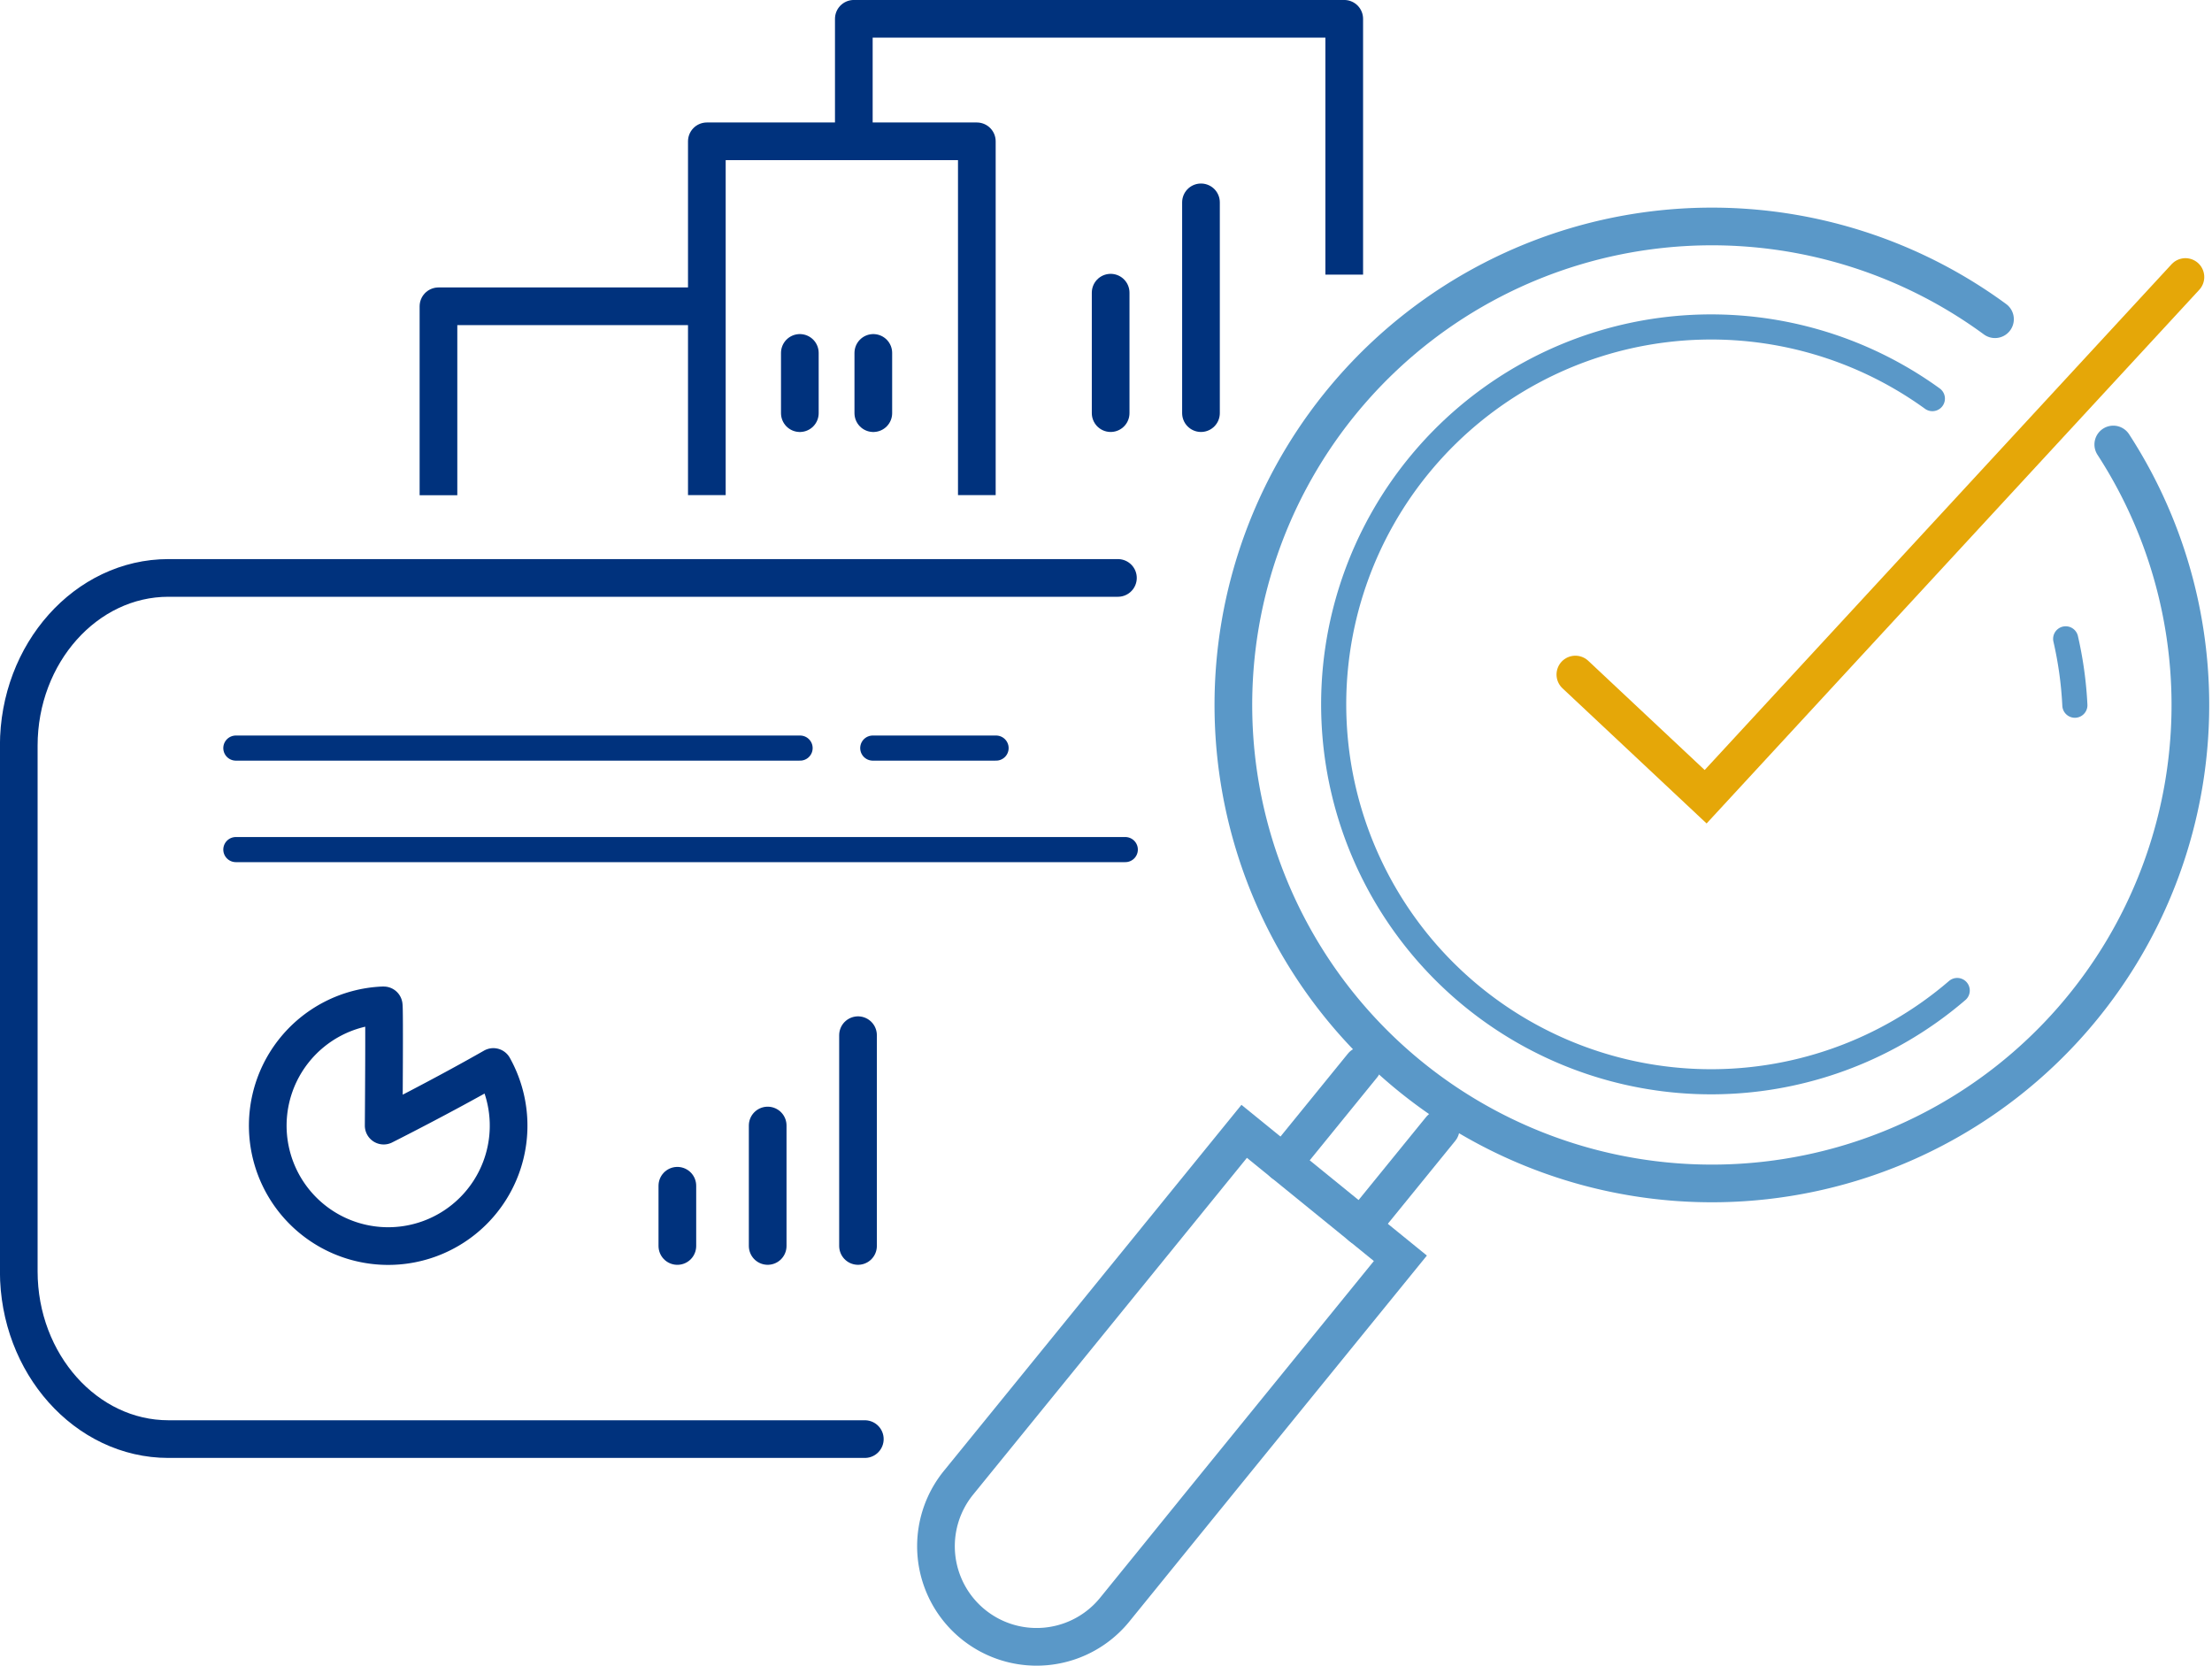 <svg xmlns="http://www.w3.org/2000/svg" width="88.058" height="66.311" viewBox="0 0 88.058 66.311">
  <g id="Group_5859" data-name="Group 5859" transform="translate(0.75 0.75)">
    <path id="Path_5236" data-name="Path 5236" d="M1193,346.7a19.049,19.049,0,1,1-4.709-4.988" transform="translate(-1109.622 -329.754)" fill="none" stroke="#5a98c8" stroke-linecap="round" stroke-miterlimit="10" stroke-width="1.5"/>
    <path id="Path_5237" data-name="Path 5237" d="M1196.683,360.743" transform="translate(-1110.581 -330.318)" fill="none" stroke="#00327d" stroke-linecap="round" stroke-miterlimit="10" stroke-width="1.5"/>
    <path id="Path_5238" data-name="Path 5238" d="M1196.38,353.715" transform="translate(-1110.574 -330.143)" fill="none" stroke="#00327d" stroke-linecap="round" stroke-miterlimit="10" stroke-width="1.5"/>
    <path id="Path_5239" data-name="Path 5239" d="M1186.888,368.539a15.025,15.025,0,1,1-.989-23.564" transform="translate(-1109.723 -329.856)" fill="none" stroke="#5a98c8" stroke-linecap="round" stroke-miterlimit="10" stroke-width="1"/>
    <path id="Path_5240" data-name="Path 5240" d="M1171.931,355.909l5.186,4.865,19.1-20.691" transform="translate(-1109.967 -329.805)" fill="none" stroke="#e5a708" stroke-linecap="round" stroke-miterlimit="10" stroke-width="1.5"/>
    <g id="Group_5858" data-name="Group 5858" transform="translate(50.334 41.667)">
      <line id="Line_37" data-name="Line 37" x1="3.159" y2="3.886" fill="none" stroke="#5a98c8" stroke-linecap="round" stroke-miterlimit="10" stroke-width="1.5"/>
      <line id="Line_38" data-name="Line 38" x1="3.159" y2="3.886" transform="translate(3.109 2.527)" fill="none" stroke="#5a98c8" stroke-linecap="round" stroke-miterlimit="10" stroke-width="1.5"/>
    </g>
    <path id="Path_5241" data-name="Path 5241" d="M1146.728,388.949a4.006,4.006,0,1,0,6.217,5.054l11.373-13.989-6.218-5.054Z" transform="translate(-1109.32 -330.67)" fill="none" stroke="#5a98c8" stroke-linecap="round" stroke-miterlimit="10" stroke-width="1.5"/>
    <path id="Path_5242" data-name="Path 5242" d="M1192.056,360.866" transform="translate(-1110.467 -330.321)" fill="none" stroke="#00327d" stroke-linecap="round" stroke-miterlimit="10" stroke-width="1"/>
    <path id="Path_5243" data-name="Path 5243" d="M1191.947,354.855a15.109,15.109,0,0,1,.366,2.642" transform="translate(-1110.464 -330.172)" fill="none" stroke="#5a98c8" stroke-linecap="round" stroke-miterlimit="10" stroke-width="1"/>
    <path id="Path_5244" data-name="Path 5244" d="M1192.246,358.152" transform="translate(-1110.471 -330.253)" fill="none" stroke="#00327d" stroke-linecap="round" stroke-miterlimit="10" stroke-width="1"/>
    <path id="Path_5245" data-name="Path 5245" d="M1191.874,354.78" transform="translate(-1110.462 -330.17)" fill="none" stroke="#00327d" stroke-linecap="round" stroke-miterlimit="10" stroke-width="1"/>
    <path id="Path_5246" data-name="Path 5246" d="M1152.145,352.368h-37.8c-3.277,0-5.957,3-5.957,6.678v20.928c0,3.674,2.68,6.678,5.957,6.678h27.724" transform="translate(-1108.391 -330.11)" fill="none" stroke="#00327d" stroke-linecap="round" stroke-miterlimit="10" stroke-width="1.5"/>
    <line id="Line_39" data-name="Line 39" x2="35.408" transform="translate(8.639 33.073)" fill="none" stroke="#00327d" stroke-linecap="round" stroke-miterlimit="10" stroke-width="1"/>
    <line id="Line_40" data-name="Line 40" x2="22.462" transform="translate(8.639 29.032)" fill="none" stroke="#00327d" stroke-linecap="round" stroke-miterlimit="10" stroke-width="1"/>
    <path id="Path_5247" data-name="Path 5247" d="M1123.167,374.605s.037-4.788,0-4.787l-.049,0a4.794,4.794,0,1,0,4.415,2.453C1125.47,373.449,1123.167,374.605,1123.167,374.605Z" transform="translate(-1108.643 -330.543)" fill="none" stroke="#00327d" stroke-linecap="round" stroke-linejoin="round" stroke-width="1.5"/>
    <line id="Line_41" data-name="Line 41" y1="4.795" transform="translate(29.811 44.058)" fill="none" stroke="#00327d" stroke-linecap="round" stroke-linejoin="round" stroke-width="1.5"/>
    <line id="Line_42" data-name="Line 42" y1="8.391" transform="translate(33.407 40.462)" fill="none" stroke="#00327d" stroke-linecap="round" stroke-linejoin="round" stroke-width="1.5"/>
    <line id="Line_43" data-name="Line 43" y1="2.398" transform="translate(26.215 46.456)" fill="none" stroke="#00327d" stroke-linecap="round" stroke-linejoin="round" stroke-width="1.5"/>
    <path id="Path_5248" data-name="Path 5248" d="M1125.521,348.8v-7.521h10.236" transform="translate(-1108.816 -329.835)" fill="none" stroke="#00327d" stroke-linejoin="round" stroke-width="1.5"/>
    <path id="Path_5249" data-name="Path 5249" d="M1136.477,348.629V334.544h10.748v14.085h0" transform="translate(-1109.088 -329.668)" fill="none" stroke="#00327d" stroke-linejoin="round" stroke-width="1.5"/>
    <path id="Path_5250" data-name="Path 5250" d="M1142.477,334.852v-5.309H1162v10.185" transform="translate(-1109.237 -329.544)" fill="none" stroke="#00327d" stroke-linejoin="round" stroke-width="1.5"/>
    <line id="Line_44" data-name="Line 44" y1="4.795" transform="translate(43.464 10.902)" fill="none" stroke="#00327d" stroke-linecap="round" stroke-linejoin="round" stroke-width="1.5"/>
    <line id="Line_45" data-name="Line 45" y1="8.391" transform="translate(47.06 7.306)" fill="none" stroke="#00327d" stroke-linecap="round" stroke-linejoin="round" stroke-width="1.5"/>
    <line id="Line_46" data-name="Line 46" y1="2.398" transform="translate(34.016 13.3)" fill="none" stroke="#00327d" stroke-linecap="round" stroke-linejoin="round" stroke-width="1.5"/>
    <line id="Line_47" data-name="Line 47" y1="2.398" transform="translate(31.091 13.3)" fill="none" stroke="#00327d" stroke-linecap="round" stroke-linejoin="round" stroke-width="1.5"/>
    <line id="Line_48" data-name="Line 48" x2="4.909" transform="translate(33.994 29.032)" fill="none" stroke="#00327d" stroke-linecap="round" stroke-miterlimit="10" stroke-width="1"/>
  </g>
</svg>
